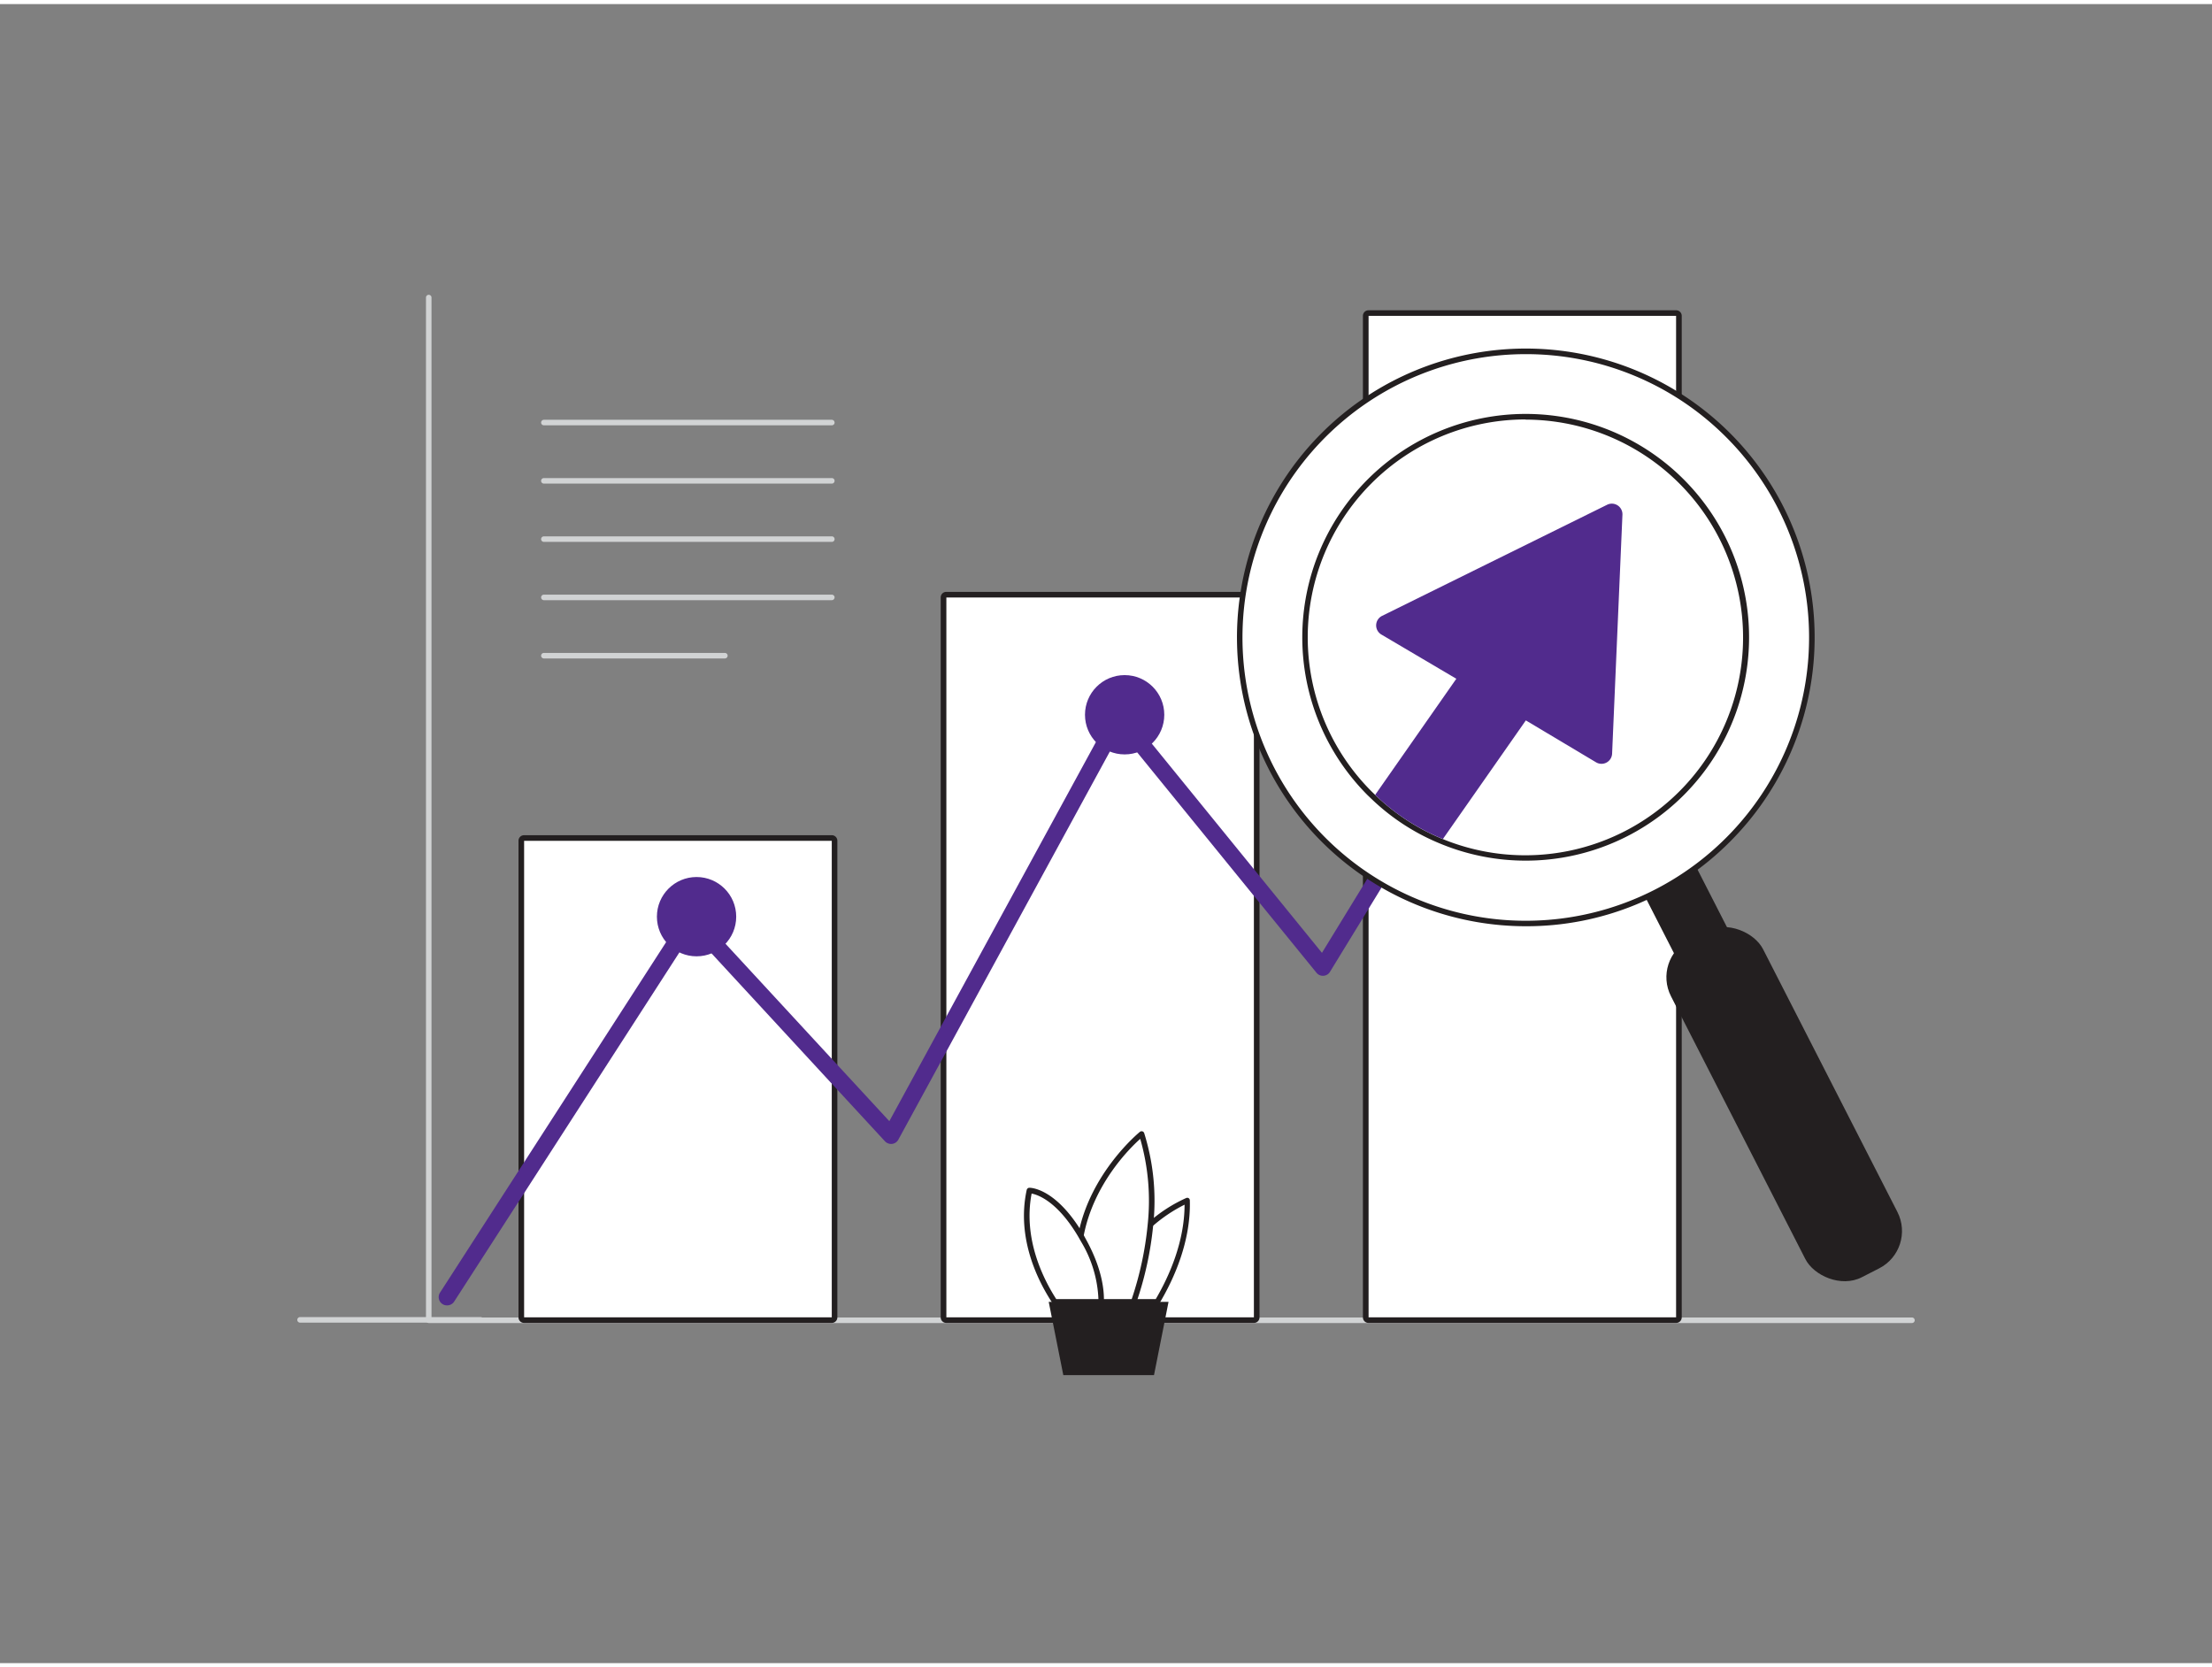 <svg xmlns="http://www.w3.org/2000/svg" viewBox="0 0 400 300" width="406" height="306" class="illustration styles_illustrationTablet__1DWOa"><rect x="0" y="0" width="400" height="300" fill="#808080" stroke="none"/><g id="_511_data_analytics_flatline" data-name="#511_data_analytics_flatline"><path d="M345.74,238.5H77.53a.5.5,0,0,1-.5-.5V53.07a.5.5,0,0,1,.5-.5.5.5,0,0,1,.5.5V237.5H345.74a.5.5,0,0,1,.5.5A.5.5,0,0,1,345.74,238.5Z" fill="#d1d3d4"></path><rect x="171.11" y="107.29" width="55.66" height="130.19" fill="#fff"></rect><path d="M226.76,107.29V237.48H171.11V107.29h55.65m0-1H171.11a1,1,0,0,0-1,1V237.48a1,1,0,0,0,1,1h55.65a1,1,0,0,0,1-1V107.29a1,1,0,0,0-1-1Z" fill="#231f20"></path><rect x="94.76" y="151.29" width="55.66" height="86.19" fill="#fff"></rect><path d="M150.42,151.29v86.19H94.76V151.29h55.66m0-1H94.76a1,1,0,0,0-1,1v86.19a1,1,0,0,0,1,1h55.66a1,1,0,0,0,1-1V151.29a1,1,0,0,0-1-1Z" fill="#231f20"></path><rect x="247.46" y="56.37" width="55.66" height="181.11" fill="#fff"></rect><path d="M303.11,56.37V237.48H247.46V56.37h55.65m0-1H247.46a1,1,0,0,0-1,1V237.48a1,1,0,0,0,1,1h55.65a1,1,0,0,0,1-1V56.37a1,1,0,0,0-1-1Z" fill="#231f20"></path><polygon points="281.27 82.74 269.78 87.44 284.05 94.05 281.27 82.74" fill="#512B8D"></polygon><path d="M208,220.71a26.39,26.39,0,0,1,6.73-4.38c.2,7.19-2.72,13.81-5.42,18.34h-8.77" fill="#fff"></path><path d="M209.31,235.17h-8.77a.5.5,0,0,1-.5-.5.5.5,0,0,1,.5-.5H209c2.42-4.13,5.19-10.32,5.21-17.07a27.11,27.11,0,0,0-5.91,4,.5.5,0,0,1-.7,0,.5.5,0,0,1,0-.71,26.63,26.63,0,0,1,6.87-4.48.5.5,0,0,1,.46,0,.51.51,0,0,1,.23.4c.21,7.42-2.87,14.22-5.49,18.61A.48.48,0,0,1,209.31,235.17Z" fill="#231f20"></path><path d="M195.42,222.65c2.16-11.25,11-18.33,11-18.33a40.74,40.74,0,0,1,1.6,16.39,60.62,60.62,0,0,1-3,14h-9.43" fill="#fff"></path><path d="M205,235.17h-9.43a.5.5,0,0,1-.5-.5.5.5,0,0,1,.5-.5h9.08a60.11,60.11,0,0,0,2.89-13.5,40.55,40.55,0,0,0-1.35-15.47c-2,1.77-8.45,8.24-10.23,17.54a.51.51,0,0,1-.59.4.51.51,0,0,1-.4-.59c2.17-11.3,11.07-18.54,11.16-18.62a.51.51,0,0,1,.45-.09.5.5,0,0,1,.33.33,41,41,0,0,1,1.63,16.59,61.07,61.07,0,0,1-3.06,14.07A.51.51,0,0,1,205,235.17Z" fill="#231f20"></path><path d="M190.76,234.67h8.36c.08-2.47-.48-6.22-3.16-11.08-.19-.33-.36-.64-.54-.94-4.84-8.2-9.27-8.11-9.27-8.11C184.28,223.17,188.23,230.86,190.76,234.67Z" fill="#fff"></path><path d="M199.12,235.17h-8.36a.49.49,0,0,1-.41-.22c-2.57-3.88-6.6-11.7-4.69-20.51a.51.51,0,0,1,.48-.4c.19,0,4.77,0,9.71,8.35l.54,1c2.81,5.09,3.31,9,3.23,11.35A.5.5,0,0,1,199.12,235.17Zm-8.09-1h7.6a21.81,21.81,0,0,0-3.11-10.34l-.53-.93c-3.78-6.4-7.29-7.59-8.44-7.81C185,223.2,188.59,230.42,191,234.17Z" fill="#231f20"></path><polygon points="192.28 247.92 208.68 247.92 211.31 234.67 189.64 234.67 192.28 247.92" fill="#231f20"></polygon><path d="M86.92,238.43H54.26a.5.5,0,0,1-.5-.5.5.5,0,0,1,.5-.5H86.92a.5.5,0,0,1,.5.5A.5.5,0,0,1,86.92,238.43Z" fill="#d1d3d4"></path><path d="M80.83,235.31a1.47,1.47,0,0,1-.82-.24,1.5,1.5,0,0,1-.44-2.07l44.14-68.42a1.5,1.5,0,0,1,1.13-.68,1.48,1.48,0,0,1,1.23.47L160.82,202l40.25-73.86a1.5,1.5,0,0,1,1.18-.78,1.51,1.51,0,0,1,1.3.55l35.5,43.65,43.41-70.87a1.5,1.5,0,0,1,2.06-.49,1.48,1.48,0,0,1,.49,2.06L240.5,175a1.49,1.49,0,0,1-1.18.71,1.48,1.48,0,0,1-1.26-.55l-35.43-43.55-40.18,73.73a1.5,1.5,0,0,1-1.13.77,1.55,1.55,0,0,1-1.29-.47l-34.85-37.76-43.09,66.8A1.51,1.51,0,0,1,80.83,235.31Z" fill="#512B8D"></path><rect x="305.3" y="132.87" width="9.96" height="83.69" transform="translate(666.09 189.04) rotate(152.92)" fill="#231f20"></rect><path d="M324.58,214.41l-38.1-74.52a.36.36,0,0,1,.15-.48l8.87-4.54a.36.36,0,0,1,.49.16l38.09,74.52a.34.34,0,0,1-.15.48l-8.87,4.54a.37.37,0,0,1-.27,0A.34.34,0,0,1,324.58,214.41Zm-29.07-78.73-8.23,4.2,37.77,73.88,8.23-4.2Z" fill="#231f20"></path><rect x="313.3" y="164.65" width="18.7" height="68.52" rx="7.58" transform="translate(700.47 229.14) rotate(152.92)" fill="#231f20"></rect><path d="M275.88,166.42a51.9,51.9,0,1,1,36.69-15.2A51.55,51.55,0,0,1,275.88,166.42Zm0-102.79a50.9,50.9,0,0,0-36,86.89h0a50.89,50.89,0,1,0,36-86.89Z" fill="#231f20"></path><path d="M239.29,151.12a51.8,51.8,0,1,1,36.59,15.14A51.81,51.81,0,0,1,239.29,151.12Z" fill="#fff"></path><path d="M275.88,166.75a52.23,52.23,0,1,1,36.95-15.28A51.85,51.85,0,0,1,275.88,166.75Zm0-103.45a51.23,51.23,0,1,0,36.25,15A51.1,51.1,0,0,0,275.88,63.3Z" fill="#231f20"></path><path d="M303.75,86.67A39.41,39.41,0,1,0,248,142.4l.65.63A38.68,38.68,0,0,0,260.93,151a39.4,39.4,0,0,0,42.82-64.31Z" fill="#fff"></path><path d="M275.88,75.14A39.39,39.39,0,1,1,260.93,151,38.68,38.68,0,0,1,248.67,143l-.65-.63a39.4,39.4,0,0,1,27.86-67.26m0-1a40.4,40.4,0,0,0-28.57,68.95l.68.65a39.56,39.56,0,0,0,12.56,8.15,40.39,40.39,0,1,0,15.33-77.75Z" fill="#231f20"></path><path d="M293.39,92.29l-1.87,43.25a1.92,1.92,0,0,1-2.9,1.57l-12.7-7.58-15,21.45A38.68,38.68,0,0,1,248.67,143l14.68-21L249.79,114a1.92,1.92,0,0,1,.13-3.37l40.71-20.1A1.92,1.92,0,0,1,293.39,92.29Z" fill="#512B8D"></path><circle cx="203.37" cy="128.51" r="7.17" fill="#512B8D"></circle><circle cx="125.96" cy="165.02" r="7.17" fill="#512B8D"></circle><path d="M131.08,118.33H98.35a.51.51,0,0,1-.5-.5.5.5,0,0,1,.5-.5h32.73a.5.5,0,0,1,.5.5A.51.51,0,0,1,131.08,118.33Z" fill="#d1d3d4"></path><path d="M150.42,107.79H98.35a.51.51,0,0,1-.5-.5.5.5,0,0,1,.5-.5h52.07a.5.5,0,0,1,.5.5A.51.51,0,0,1,150.42,107.79Z" fill="#d1d3d4"></path><path d="M150.42,97.25H98.35a.5.5,0,0,1,0-1h52.07a.5.5,0,0,1,0,1Z" fill="#d1d3d4"></path><path d="M150.42,86.71H98.35a.5.5,0,0,1,0-1h52.07a.5.5,0,0,1,0,1Z" fill="#d1d3d4"></path><path d="M150.42,76.17H98.35a.5.5,0,0,1-.5-.5.51.51,0,0,1,.5-.5h52.07a.51.51,0,0,1,.5.5A.5.5,0,0,1,150.42,76.17Z" fill="#d1d3d4"></path></g></svg>